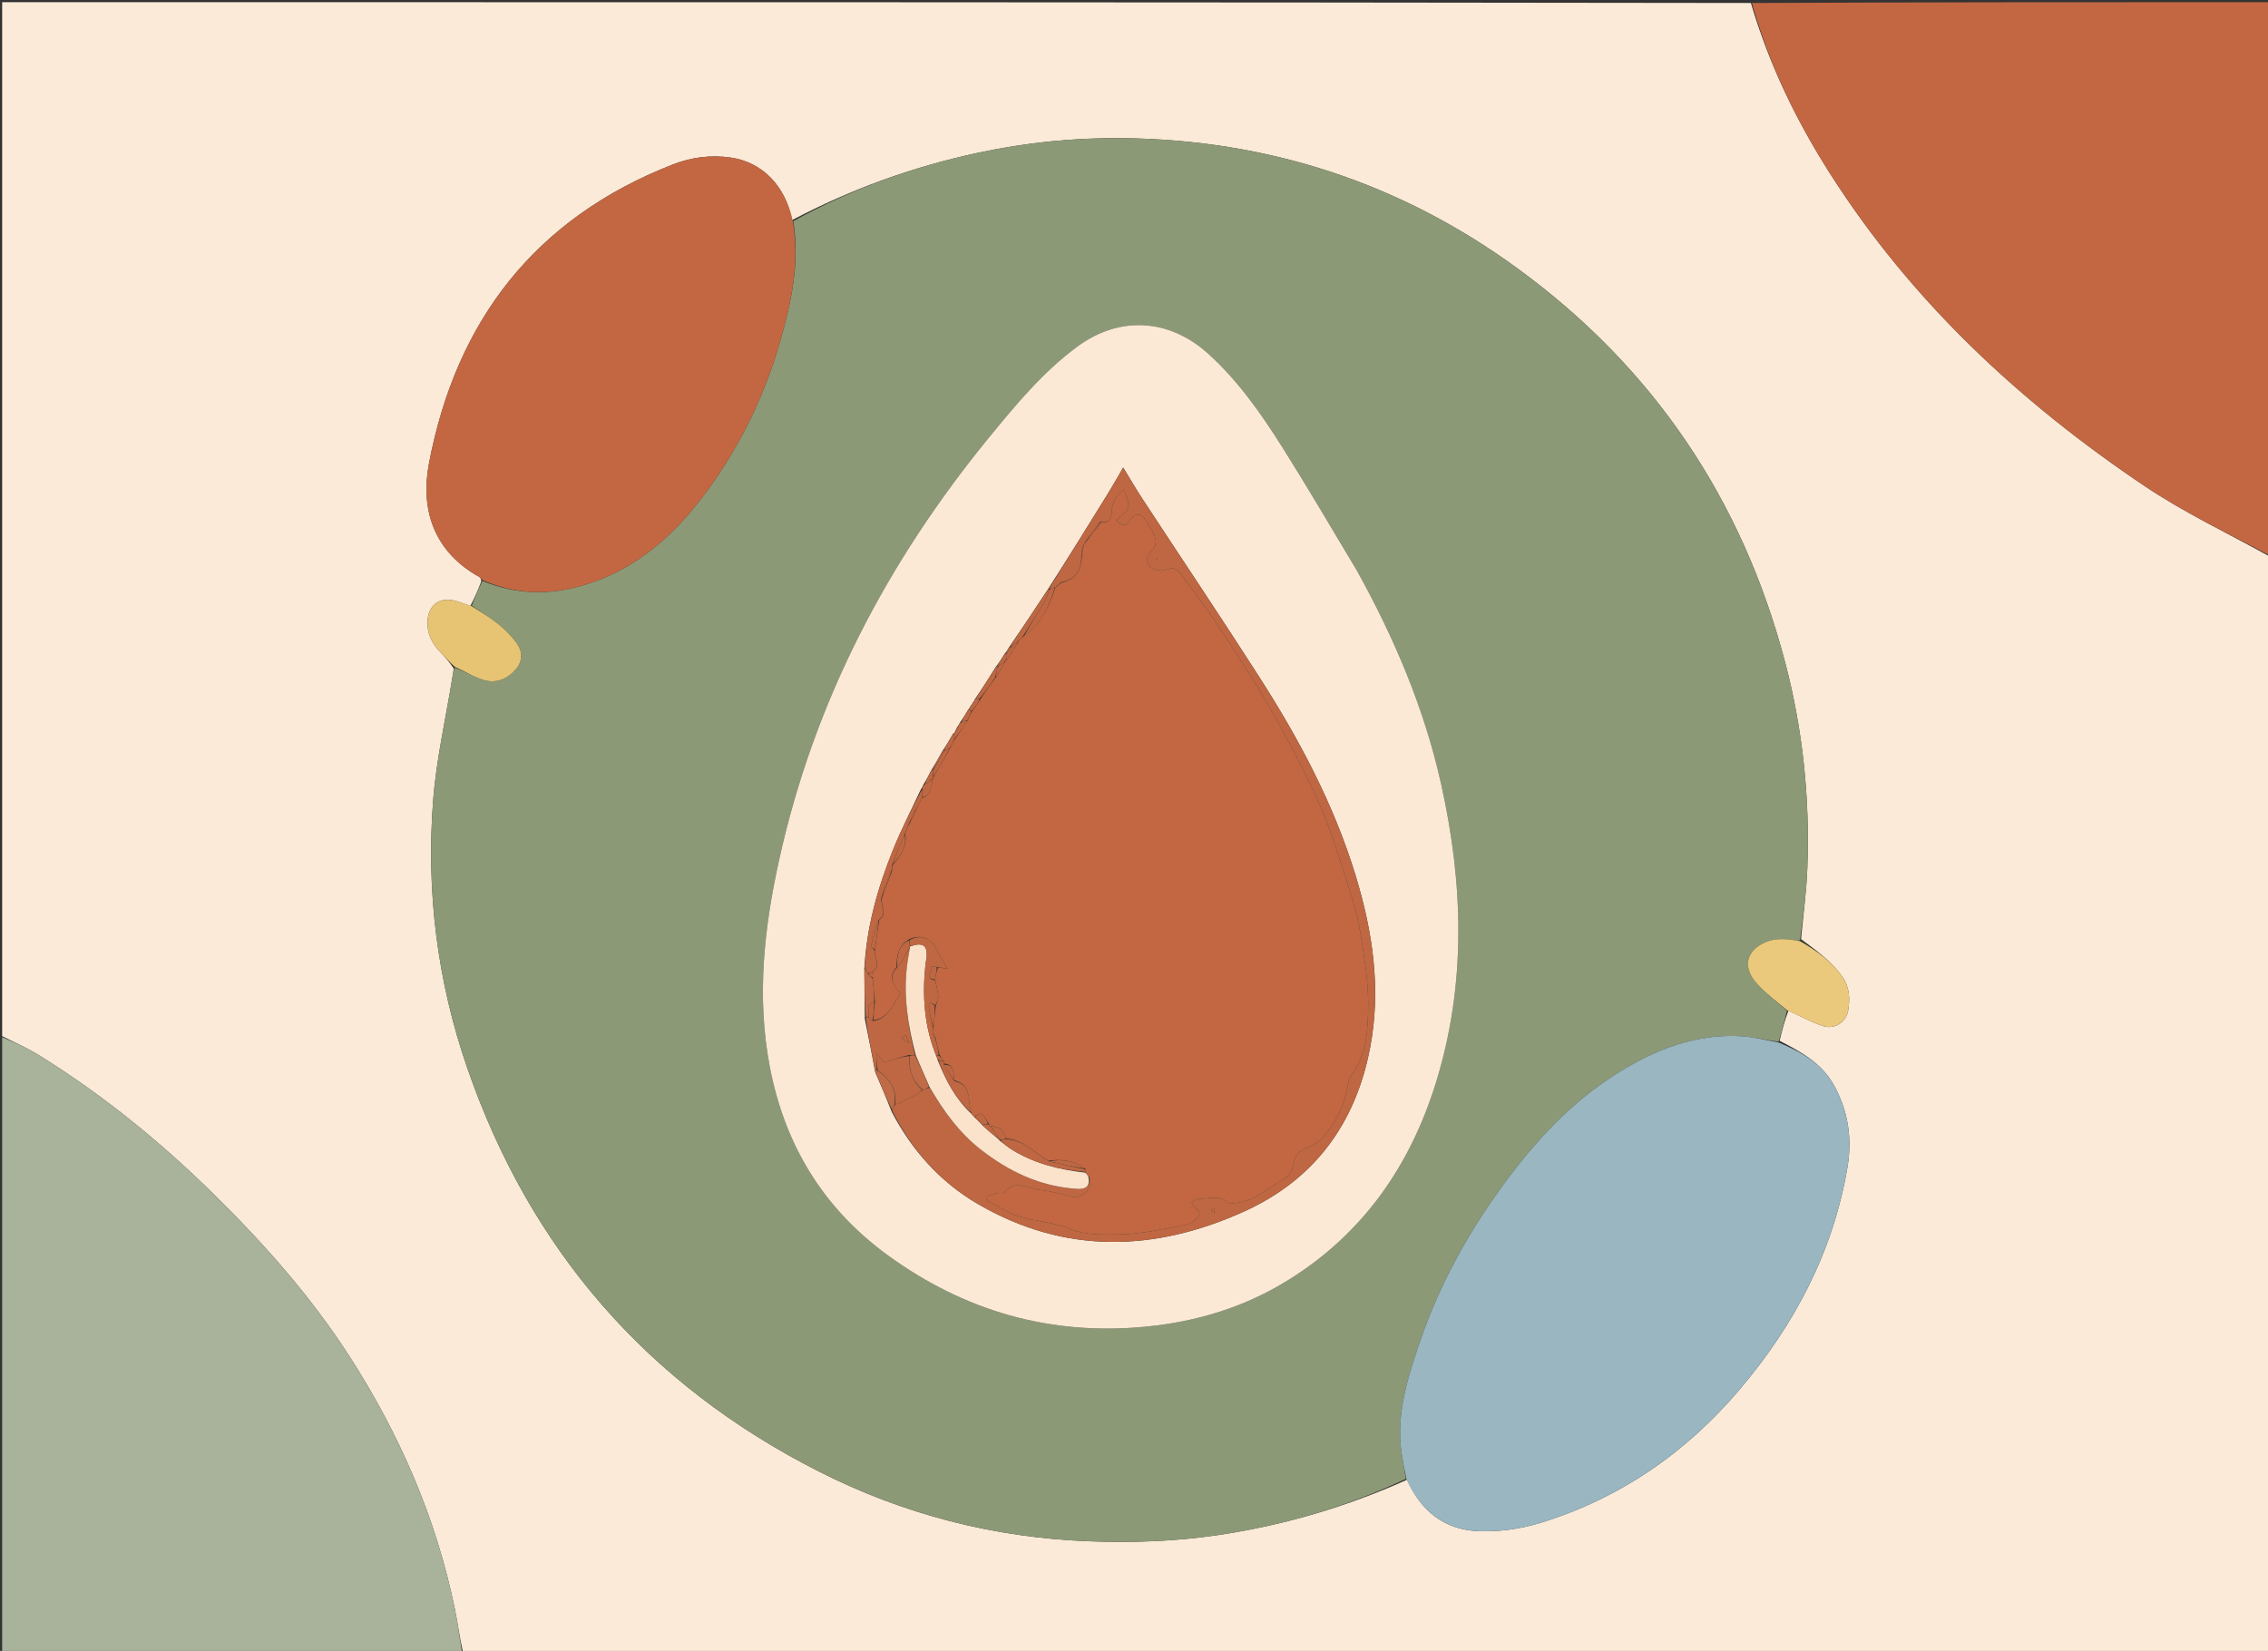 <svg version="1.1" id="Layer_1" xmlns="http://www.w3.org/2000/svg" xmlns:xlink="http://www.w3.org/1999/xlink" x="0px" y="0px"
	 width="100%" viewBox="0 0 1055 768" enable-background="new 0 0 1055 768" xml:space="preserve">
<rect x="0" y="0" width="1055" height="768" fill="#333333" stroke="none"/>
<path fill="#FBEAD8" opacity="1" stroke="none" 
	d="
M1,482 
	C1,321.719 1,161.437 1,1 
	C272.027,1 543.054,1 814.469,1.393 
	C822.912,30.039 835.628,56.19 851.351,80.858 
	C889.229,140.286 939.749,187.234 997.797,226.232 
	C1016.221,238.609 1036.545,248.157 1056,259 
	C1056,428.947 1056,598.894 1056,769 
	C775.973,769 495.946,769 215.371,768.605 
	C213.76,761.655 212.93,755.053 211.596,748.555 
	C202.884,706.142 185.885,667.157 162.494,630.867 
	C144.555,603.036 122.755,578.487 99.178,555.308 
	C74.379,530.928 47.605,509.18 18.078,490.851 
	C12.647,487.48 6.706,484.929 1,482 
M368.46,102.384 
	C365.284,86.537 354.751,75.507 340.052,73.318 
	C330.851,71.947 321.694,73.108 313.037,76.487 
	C249.047,101.467 212.181,149.092 199.546,215.573 
	C195.426,237.249 201.901,256.68 222.974,268.419 
	C223.509,268.717 223.832,269.398 223.868,270.539 
	C222.393,274.272 220.918,278.005 218.782,281.885 
	C216.294,281.035 213.855,279.979 211.308,279.373 
	C204.096,277.657 199.127,281.78 198.869,289.146 
	C198.675,294.686 200.791,299.088 204.463,302.968 
	C206.727,305.36 208.953,307.787 211.079,311.003 
	C210.877,312.315 210.682,313.628 210.471,314.938 
	C207.38,334.127 202.949,353.214 201.467,372.527 
	C198.224,414.806 203.419,456.427 217.263,496.545 
	C246.442,581.099 300.999,643.996 380.849,684.496 
	C420.273,704.492 462.283,715.312 506.515,716.991 
	C526.671,717.756 546.767,717.072 566.79,714.092 
	C597.14,709.574 626.226,701.038 654.536,688.36 
	C660.827,702.747 671.804,711.578 687.392,712.259 
	C696.983,712.678 707.11,711.329 716.303,708.511 
	C753.395,697.143 784.207,675.884 809.249,646.343 
	C834.797,616.204 852.737,582.224 859.379,542.968 
	C861.612,529.771 859.796,516.874 853.067,504.806 
	C847.301,494.464 837.813,489.361 827.804,484.162 
	C828.947,479.505 830.091,474.849 831.905,470.202 
	C837.306,472.627 842.555,475.521 848.154,477.342 
	C853.391,479.044 858.79,475.456 859.697,470.116 
	C860.623,464.673 860.447,459.337 857.023,454.409 
	C851.968,447.133 844.988,442.252 837.791,436.894 
	C838.793,425.958 840.281,415.042 840.707,404.083 
	C841.969,371.609 838.656,339.527 830.383,308.092 
	C810.482,232.479 769.205,171.111 706.05,124.984 
	C651.282,84.982 589.61,64.89 521.758,64.264 
	C499.406,64.058 477.246,66.316 455.33,70.991 
	C424.997,77.462 396.148,87.835 368.46,102.384 
z"/>
<path fill="#A9B29A" opacity="1" stroke="none" 
	d="
M1,482.469 
	C6.706,484.929 12.647,487.48 18.078,490.851 
	C47.605,509.18 74.379,530.928 99.178,555.308 
	C122.755,578.487 144.555,603.036 162.494,630.867 
	C185.885,667.157 202.884,706.142 211.596,748.555 
	C212.93,755.053 213.76,761.655 214.911,768.605 
	C143.729,769 72.458,769 1,769 
	C1,673.646 1,578.292 1,482.469 
z"/>
<path fill="#C36743" opacity="1" stroke="none" 
	d="
M1056,258.531 
	C1036.545,248.157 1016.221,238.609 997.797,226.232 
	C939.749,187.234 889.229,140.286 851.351,80.858 
	C835.628,56.19 822.912,30.039 814.929,1.393 
	C895.263,1 975.526,1 1056,1 
	C1056,86.687 1056,172.375 1056,258.531 
z"/>
<path fill="#8C9976" opacity="1" stroke="none" 
	d="
M219.443,281.737 
	C220.918,278.005 222.393,274.272 224.423,270.252 
	C240.071,276.697 255.609,276.894 271.168,272.318 
	C298.027,264.417 316.942,245.899 332.234,223.708 
	C345.823,203.99 356.128,182.393 362.776,159.226 
	C368.065,140.796 372.166,122.234 368.999,102.87 
	C396.148,87.835 424.997,77.462 455.33,70.991 
	C477.246,66.316 499.406,64.058 521.758,64.264 
	C589.61,64.89 651.282,84.982 706.05,124.984 
	C769.205,171.111 810.482,232.479 830.383,308.092 
	C838.656,339.527 841.969,371.609 840.707,404.083 
	C840.281,415.042 838.793,425.958 837.33,437.367 
	C836.068,437.665 835.275,437.443 834.466,437.324 
	C829.157,436.541 824.018,436.462 819.109,439.368 
	C811.942,443.611 810.914,450.633 817.353,457.69 
	C821.53,462.268 826.577,466.053 831.234,470.193 
	C830.091,474.849 828.947,479.505 827.348,484.536 
	C821.521,483.942 816.186,482.464 810.775,482.093 
	C789.12,480.608 769.941,488.201 752.069,499.432 
	C730.957,512.699 714.303,530.714 699.64,550.649 
	C683.009,573.261 669.523,597.597 660.48,624.235 
	C654.768,641.058 649.288,657.994 652.005,676.217 
	C652.59,680.14 653.316,684.041 653.977,687.953 
	C626.226,701.038 597.14,709.574 566.79,714.092 
	C546.767,717.072 526.671,717.756 506.515,716.991 
	C462.283,715.312 420.273,704.492 380.849,684.496 
	C300.999,643.996 246.442,581.099 217.263,496.545 
	C203.419,456.427 198.224,414.806 201.467,372.527 
	C202.949,353.214 207.38,334.127 210.471,314.938 
	C210.682,313.628 210.877,312.315 211.477,310.604 
	C216.32,312.323 220.585,315.071 225.253,316.403 
	C231.159,318.088 236.476,315.575 240.256,310.966 
	C243.294,307.263 243.003,302.739 240.197,298.97 
	C237.864,295.838 235.047,292.947 232.006,290.492 
	C228.045,287.293 223.651,284.631 219.443,281.737 
M630.8,264.696 
	C619.443,245.875 608.365,226.877 596.644,208.286 
	C586.689,192.495 575.987,177.164 561.994,164.527 
	C543.842,148.133 520.737,146.785 501.157,161.217 
	C485.323,172.888 472.837,187.921 460.472,203.002 
	C412.723,261.242 378.649,326.296 362.382,400.209 
	C355.422,431.832 351.947,463.578 358,495.808 
	C364.86,532.329 382.813,561.986 412.894,583.893 
	C448.64,609.925 488.512,621.417 532.807,617.168 
	C556.765,614.87 579.106,608.076 599.556,595.3 
	C634.256,573.623 656.021,542.178 667.958,503.623 
	C682.231,457.519 680.707,410.994 670.303,364.442 
	C662.466,329.379 648.529,296.67 630.8,264.696 
z"/>
<path fill="#99B6C1" opacity="1" stroke="none" 
	d="
M654.257,688.156 
	C653.316,684.041 652.59,680.14 652.005,676.217 
	C649.288,657.994 654.768,641.058 660.48,624.235 
	C669.523,597.597 683.009,573.261 699.64,550.649 
	C714.303,530.714 730.957,512.699 752.069,499.432 
	C769.941,488.201 789.12,480.608 810.775,482.093 
	C816.186,482.464 821.521,483.942 827.259,484.919 
	C837.813,489.361 847.301,494.464 853.067,504.806 
	C859.796,516.874 861.612,529.771 859.379,542.968 
	C852.737,582.224 834.797,616.204 809.249,646.343 
	C784.207,675.884 753.395,697.143 716.303,708.511 
	C707.11,711.329 696.983,712.678 687.392,712.259 
	C671.804,711.578 660.827,702.747 654.257,688.156 
z"/>
<path fill="#C36742" opacity="1" stroke="none" 
	d="
M368.73,102.627 
	C372.166,122.234 368.065,140.796 362.776,159.226 
	C356.128,182.393 345.823,203.99 332.234,223.708 
	C316.942,245.899 298.027,264.417 271.168,272.318 
	C255.609,276.894 240.071,276.697 224.616,269.933 
	C223.832,269.398 223.509,268.717 222.974,268.419 
	C201.901,256.68 195.426,237.249 199.546,215.573 
	C212.181,149.092 249.047,101.467 313.037,76.487 
	C321.694,73.108 330.851,71.947 340.052,73.318 
	C354.751,75.507 365.284,86.537 368.73,102.627 
z"/>
<path fill="#EAC87C" opacity="1" stroke="none" 
	d="
M831.569,470.197 
	C826.577,466.053 821.53,462.268 817.353,457.69 
	C810.914,450.633 811.942,443.611 819.109,439.368 
	C824.018,436.462 829.157,436.541 834.466,437.324 
	C835.275,437.443 836.068,437.665 837.251,437.786 
	C844.988,442.252 851.968,447.133 857.023,454.409 
	C860.447,459.337 860.623,464.673 859.697,470.116 
	C858.79,475.456 853.391,479.044 848.154,477.342 
	C842.555,475.521 837.306,472.627 831.569,470.197 
z"/>
<path fill="#E6C473" opacity="1" stroke="none" 
	d="
M219.113,281.811 
	C223.651,284.631 228.045,287.293 232.006,290.492 
	C235.047,292.947 237.864,295.838 240.197,298.97 
	C243.003,302.739 243.294,307.263 240.256,310.966 
	C236.476,315.575 231.159,318.088 225.253,316.403 
	C220.585,315.071 216.32,312.323 211.536,310.201 
	C208.953,307.787 206.727,305.36 204.463,302.968 
	C200.791,299.088 198.675,294.686 198.869,289.146 
	C199.127,281.78 204.096,277.657 211.308,279.373 
	C213.855,279.979 216.294,281.035 219.113,281.811 
z"/>
<path fill="#FBE9D6" opacity="1" stroke="none" 
	d="
M630.963,265.028 
	C648.529,296.67 662.466,329.379 670.303,364.442 
	C680.707,410.994 682.231,457.519 667.958,503.623 
	C656.021,542.178 634.256,573.623 599.556,595.3 
	C579.106,608.076 556.765,614.87 532.807,617.168 
	C488.512,621.417 448.64,609.925 412.894,583.893 
	C382.813,561.986 364.86,532.329 358,495.808 
	C351.947,463.578 355.422,431.832 362.382,400.209 
	C378.649,326.296 412.723,261.242 460.472,203.002 
	C472.837,187.921 485.323,172.888 501.157,161.217 
	C520.737,146.785 543.842,148.133 561.994,164.527 
	C575.987,177.164 586.689,192.495 596.644,208.286 
	C608.365,226.877 619.443,245.875 630.963,265.028 
M467.278,304.211 
	C466.118,306.079 464.959,307.948 463.253,310.212 
	C460.159,315.137 457.064,320.062 453.495,325.24 
	C453.301,325.727 453.107,326.214 452.452,327.003 
	C452.311,327.334 452.17,327.665 451.525,328.315 
	C451.28,328.846 451.035,329.378 450.26,330.288 
	C449.153,332.184 448.045,334.08 446.469,336.233 
	C446.275,336.717 446.081,337.201 445.358,338.076 
	C444.871,339.028 444.383,339.981 443.967,341.006 
	C443.967,341.006 443.927,340.913 443.356,341.267 
	C441.889,343.833 440.422,346.398 438.404,349.348 
	C436.859,352.163 435.315,354.978 433.249,358.218 
	C432.117,360.46 430.985,362.702 429.381,365.279 
	C429.191,365.818 429.002,366.358 428.292,367.338 
	C423.903,376.803 419.086,386.097 415.219,395.77 
	C408.254,413.195 403.083,431.138 402.031,450.973 
	C402.13,458.344 402.229,465.714 402.286,474 
	C403.897,481.997 405.508,489.995 407.118,498.742 
	C409.661,504.667 412.205,510.593 414.803,517.213 
	C424.198,535.13 437.305,549.833 454.729,560.008 
	C495.288,583.693 537.139,582.399 578.771,563.559 
	C611.378,548.803 630.555,522.696 637.304,487.556 
	C642.56,460.188 638.599,433.537 630.583,407.289 
	C620.43,374.045 604.218,343.671 585.553,314.583 
	C567.751,286.839 549.381,259.459 531.31,231.887 
	C528.348,227.368 525.644,222.68 522.465,217.488 
	C519.939,221.824 517.936,225.444 515.766,228.961 
	C506.508,243.966 497.202,258.94 487.353,274.291 
	C481.515,283.147 475.677,292.002 469.316,301.186 
	C468.82,302.07 468.323,302.955 467.278,304.211 
z"/>
<path fill="#BE6742" opacity="1" stroke="none" 
	d="
M487.913,273.926 
	C497.202,258.94 506.508,243.966 515.766,228.961 
	C517.936,225.444 519.939,221.824 522.465,217.488 
	C525.644,222.68 528.348,227.368 531.31,231.887 
	C549.381,259.459 567.751,286.839 585.553,314.583 
	C604.218,343.671 620.43,374.045 630.583,407.289 
	C638.599,433.537 642.56,460.188 637.304,487.556 
	C630.555,522.696 611.378,548.803 578.771,563.559 
	C537.139,582.399 495.288,583.693 454.729,560.008 
	C437.305,549.833 424.198,535.13 414.916,516.539 
	C415.354,515.244 415.677,514.622 416.354,513.955 
	C419.829,512.415 422.987,510.99 426.052,509.387 
	C427.151,508.813 428.024,507.807 429.346,506.96 
	C430.55,506.567 431.408,506.214 432.514,506.086 
	C438.976,517.019 446.218,526.9 456.034,534.623 
	C469.237,545.012 483.898,551.947 500.922,553.051 
	C505.017,553.317 507.476,551.916 506.706,547.361 
	C508.76,552.79 504.066,557.788 498.404,556.632 
	C493.536,555.638 488.737,553.985 483.829,553.588 
	C478.367,553.147 472.466,548.335 467.273,554.592 
	C466.746,555.226 465.02,554.758 463.909,555.037 
	C462.306,555.439 460.757,556.057 459.184,556.582 
	C459.09,557.151 458.995,557.721 458.901,558.29 
	C463.942,560.873 468.756,564.172 474.081,565.869 
	C481.642,568.279 489.994,568.508 497.244,571.512 
	C505.394,574.889 513.703,574.33 521.747,574.191 
	C531.875,574.016 541.976,571.461 552.049,569.703 
	C553.669,569.421 555.28,568.156 556.54,566.969 
	C558.228,565.378 558.558,563.649 556.105,562.093 
	C555.226,561.536 554.843,560.197 554.233,559.215 
	C555.468,558.646 556.727,557.546 557.934,557.601 
	C562.538,557.812 567.515,555.698 571.647,559.621 
	C572.16,560.108 573.55,559.753 574.523,559.662 
	C583.78,558.799 590.354,552.337 597.932,548.073 
	C599.964,546.929 601.327,543.577 601.843,541.006 
	C602.556,537.456 604.227,535.556 607.471,534.207 
	C610.125,533.104 612.927,531.64 614.826,529.568 
	C621.447,522.342 625.674,513.834 627.072,504.016 
	C627.254,502.74 627.693,501.339 628.458,500.335 
	C635.894,490.576 636.309,478.882 636.435,467.581 
	C636.549,457.304 634.852,446.95 633.285,436.732 
	C632.167,429.444 630.373,422.187 628.117,415.162 
	C623.656,401.273 619.525,387.175 613.667,373.864 
	C606.947,358.596 598.927,343.847 590.677,329.324 
	C583.34,316.408 575.093,303.993 566.911,291.579 
	C561.507,283.381 555.491,275.588 549.783,267.59 
	C547.877,264.92 546.071,263.528 542.304,265.04 
	C540.244,265.868 536.246,265.173 534.881,263.619 
	C533.059,261.544 533.169,258.229 536.121,255.732 
	C537.266,254.764 537.961,252.054 537.469,250.612 
	C536.412,247.509 534.615,244.61 532.822,241.819 
	C530.63,238.406 528.184,238.583 525.822,241.971 
	C523.654,245.08 521.474,244.696 519.154,242.017 
	C526.152,236.206 526.152,236.206 522.58,227.599 
	C519.373,230.687 517.15,233.986 517.096,238.164 
	C517.049,241.906 515.596,243.382 511.787,242.771 
	C509.382,245.694 507.191,248.846 504.766,252.176 
	C504.355,252.903 504.177,253.452 503.712,254.154 
	C503.283,255.539 503.142,256.769 503,258.412 
	C503.123,265.191 500.436,269.481 493.801,270.775 
	C492.736,271.366 491.869,272.182 491.001,272.999 
	C491,273 490.999,273.002 490.712,273.128 
	C489.646,273.529 488.866,273.805 488.043,274.042 
	C488,274.003 487.913,273.926 487.913,273.926 
M564.882,564.356 
	C564.942,563.681 565.001,563.007 565.06,562.332 
	C564.491,562.504 563.921,562.675 563.351,562.847 
	C563.671,563.431 563.99,564.016 564.882,564.356 
M537.483,259.727 
	C537.731,259.988 537.977,260.252 538.241,260.497 
	C538.248,260.504 538.445,260.305 538.553,260.203 
	C538.304,259.941 538.056,259.679 537.483,259.727 
z"/>
<path fill="#BE6742" opacity="1" stroke="none" 
	d="
M407.119,497.992 
	C405.508,489.995 403.897,481.997 402.725,473.527 
	C403.442,473.036 403.72,473.018 404.049,473.316 
	C404.734,474.087 405.367,474.543 406.389,474.999 
	C413.632,473.383 415.327,467.056 418.856,462.176 
	C415.566,458.392 412.832,454.636 417.392,449.982 
	C418.53,448.749 419.307,447.552 420.015,446.315 
	C421.146,444.339 422.233,442.336 423.283,440.745 
	C422.799,443.744 422.284,446.331 421.958,448.941 
	C420.17,463.259 422.32,477.205 425.644,490.998 
	C424.511,490.998 423.755,490.999 422.782,490.779 
	C418.805,491.814 415.047,493.068 411.429,494.275 
	C410.001,492.674 408.995,491.546 407.591,489.972 
	C407.751,493.117 407.875,495.542 407.779,497.973 
	C407.559,497.979 407.119,497.992 407.119,497.992 
M422.837,485.335 
	C422.321,484.022 421.805,482.709 421.288,481.396 
	C420.694,481.863 420.099,482.33 419.504,482.797 
	C420.57,483.866 421.637,484.936 422.837,485.335 
z"/>
<path fill="#BE6742" opacity="1" stroke="none" 
	d="
M402.265,450.073 
	C403.083,431.138 408.254,413.195 415.219,395.77 
	C419.086,386.097 423.903,376.803 428.808,367.31 
	C429.217,368.523 429.11,369.762 428.844,371.305 
	C427.791,373.405 426.896,375.201 425.7,377.166 
	C424.599,379.222 423.799,381.11 422.747,383.223 
	C421.996,384.964 421.499,386.481 420.732,388.215 
	C418.644,392.956 416.826,397.48 415.006,402.379 
	C415.002,403.502 415,404.251 414.645,405.076 
	C412.863,409.102 411.434,413.053 410.005,417.423 
	C409.324,421.194 413.107,424.987 408.639,428.08 
	C407.208,432.15 406.066,436.124 405.17,440.153 
	C405.069,440.611 406.356,441.377 407.001,442.407 
	C406.773,445.888 409.878,449.325 405.743,452.112 
	C404.991,452.483 404.496,452.742 403.769,452.821 
	C403.114,451.785 402.689,450.929 402.265,450.073 
z"/>
<path fill="#BF6B47" opacity="1" stroke="none" 
	d="
M407.118,498.367 
	C407.119,497.992 407.559,497.979 408.123,498.029 
	C414.096,502.021 417.253,506.997 416.001,514 
	C415.677,514.622 415.354,515.244 414.889,516.192 
	C412.205,510.593 409.661,504.667 407.118,498.367 
z"/>
<path fill="#BF6A46" opacity="1" stroke="none" 
	d="
M402.148,450.523 
	C402.689,450.929 403.114,451.785 403.82,453.136 
	C404.734,454.087 405.366,454.544 405.999,455.442 
	C406.332,459.255 406.666,462.627 406.601,466.019 
	C402.207,467.326 404.725,470.677 403.998,473.001 
	C403.72,473.018 403.442,473.036 402.746,473.069 
	C402.229,465.714 402.13,458.344 402.148,450.523 
z"/>
<path fill="#BE6742" opacity="1" stroke="none" 
	d="
M469.839,300.857 
	C475.677,292.002 481.515,283.147 487.633,274.108 
	C487.913,273.926 488,274.003 488.015,274.419 
	C487.44,276.31 487.03,277.891 486.228,279.239 
	C482.883,284.864 479.42,290.419 475.738,296.127 
	C474.984,296.836 474.491,297.418 473.712,298.152 
	C472.308,299.225 471.191,300.146 470.015,301.014 
	C469.956,300.962 469.839,300.857 469.839,300.857 
z"/>
<path fill="#BE6742" opacity="1" stroke="none" 
	d="
M453.97,324.987 
	C457.064,320.062 460.159,315.137 463.594,310.075 
	C463.934,309.939 464.068,310.063 464.039,310.425 
	C463.674,312.192 463.337,313.596 462.847,315.299 
	C460.461,318.731 458.229,321.866 455.659,324.999 
	C454.871,324.995 454.42,324.991 453.97,324.987 
z"/>
<path fill="#BE6742" opacity="1" stroke="none" 
	d="
M445.888,337.685 
	C446.081,337.201 446.275,336.717 447.028,336.083 
	C448.391,335.622 449.195,335.311 449.992,335.37 
	C447.993,338.495 446,341.249 444.005,343.618 
	C443.977,342.458 443.952,341.686 443.927,340.913 
	C443.927,340.913 443.967,341.006 444.299,340.92 
	C445.05,339.784 445.469,338.735 445.888,337.685 
z"/>
<path fill="#BE6742" opacity="1" stroke="none" 
	d="
M429.003,371.002 
	C429.11,369.762 429.217,368.523 429.068,367.09 
	C429.002,366.358 429.191,365.818 429.948,365.084 
	C431.676,363.926 432.838,362.963 433.99,362.382 
	C432.847,365.828 433.396,369.909 429.003,371.002 
z"/>
<path fill="#BE6742" opacity="1" stroke="none" 
	d="
M453.733,325.114 
	C454.42,324.991 454.871,324.995 455.659,325.38 
	C454.667,327.509 453.337,329.257 451.857,330.769 
	C451.401,330.326 451.095,330.117 450.79,329.909 
	C451.035,329.378 451.28,328.846 451.997,327.996 
	C452.617,327.351 452.765,327.026 452.913,326.7 
	C453.107,326.214 453.301,325.727 453.733,325.114 
z"/>
<path fill="#BE6742" opacity="1" stroke="none" 
	d="
M443.641,341.09 
	C443.952,341.686 443.977,342.458 443.872,343.908 
	C443.161,345.723 442.579,346.862 441.712,348.126 
	C440.648,348.531 439.871,348.809 439.059,349.056 
	C439.025,349.025 438.956,348.964 438.956,348.964 
	C440.422,346.398 441.889,343.833 443.641,341.09 
z"/>
<path fill="#BE6742" opacity="1" stroke="none" 
	d="
M433.771,357.793 
	C435.315,354.978 436.859,352.163 438.68,349.156 
	C438.956,348.964 439.025,349.025 439.029,349.434 
	C437.377,352.581 435.722,355.321 433.992,357.993 
	C433.918,357.926 433.771,357.793 433.771,357.793 
z"/>
<path fill="#BE6742" opacity="1" stroke="none" 
	d="
M450.525,330.099 
	C451.095,330.117 451.401,330.326 451.707,331.059 
	C451.138,332.722 450.568,333.861 449.999,335 
	C449.195,335.311 448.391,335.622 447.262,335.954 
	C448.045,334.08 449.153,332.184 450.525,330.099 
z"/>
<path fill="#BE6742" opacity="1" stroke="none" 
	d="
M433.999,362 
	C432.838,362.963 431.676,363.926 430.184,364.916 
	C430.985,362.702 432.117,360.46 433.51,358.006 
	C433.771,357.793 433.918,357.926 433.971,358.36 
	C434.018,359.531 434.013,360.268 434.005,361.253 
	C434.003,361.502 433.999,362 433.999,362 
z"/>
<path fill="#BE6742" opacity="1" stroke="none" 
	d="
M463.867,309.878 
	C464.959,307.948 466.118,306.079 467.614,304.082 
	C467.949,303.952 468.072,304.065 468.049,304.431 
	C468.018,305.53 468.011,306.264 468.002,306.999 
	C468,307 467.999,307.005 467.712,307.156 
	C466.306,308.225 465.187,309.144 464.068,310.063 
	C464.068,310.063 463.934,309.939 463.867,309.878 
z"/>
<path fill="#BE6742" opacity="1" stroke="none" 
	d="
M467.888,303.896 
	C468.323,302.955 468.82,302.07 469.578,301.021 
	C469.839,300.857 469.956,300.962 469.984,301.354 
	C469.365,302.52 468.719,303.292 468.072,304.065 
	C468.072,304.065 467.949,303.952 467.888,303.896 
z"/>
<path fill="#BE6742" opacity="1" stroke="none" 
	d="
M445.623,337.88 
	C445.469,338.735 445.05,339.784 444.264,340.884 
	C444.383,339.981 444.871,339.028 445.623,337.88 
z"/>
<path fill="#BE6742" opacity="1" stroke="none" 
	d="
M452.682,326.852 
	C452.765,327.026 452.617,327.351 452.249,327.836 
	C452.17,327.665 452.311,327.334 452.682,326.852 
z"/>
<path fill="#C26742" opacity="1" stroke="none" 
	d="
M433.99,362.382 
	C433.999,362 434.003,361.502 434.351,361.206 
	C437.132,356.607 439.565,352.303 441.998,348 
	C442.579,346.862 443.161,345.723 443.875,344.294 
	C446,341.249 447.993,338.495 449.992,335.37 
	C450.568,333.861 451.138,332.722 451.857,331.294 
	C453.337,329.257 454.667,327.509 455.997,325.38 
	C458.229,321.866 460.461,318.731 463.186,315.237 
	C465.119,312.253 466.559,309.629 467.999,307.005 
	C467.999,307.005 468,307 468.349,306.954 
	C470.465,303.939 472.232,300.969 473.999,298 
	C474.491,297.418 474.984,296.836 476.083,296.084 
	C484.209,289.994 488.346,281.962 490.999,273.002 
	C490.999,273.002 491,273 491.32,272.967 
	C492.426,272.29 493.213,271.645 494,271 
	C500.436,269.481 503.123,265.191 503.258,258.168 
	C503.677,256.341 503.838,255.17 503.999,254 
	C504.177,253.452 504.355,252.903 505.114,252.134 
	C507.796,248.942 509.898,245.971 512,243 
	C515.596,243.382 517.049,241.906 517.096,238.164 
	C517.15,233.986 519.373,230.687 522.58,227.599 
	C526.152,236.206 526.152,236.206 519.154,242.017 
	C521.474,244.696 523.654,245.08 525.822,241.971 
	C528.184,238.583 530.63,238.406 532.822,241.819 
	C534.615,244.61 536.412,247.509 537.469,250.612 
	C537.961,252.054 537.266,254.764 536.121,255.732 
	C533.169,258.229 533.059,261.544 534.881,263.619 
	C536.246,265.173 540.244,265.868 542.304,265.04 
	C546.071,263.528 547.877,264.92 549.783,267.59 
	C555.491,275.588 561.507,283.381 566.911,291.579 
	C575.093,303.993 583.34,316.408 590.677,329.324 
	C598.927,343.847 606.947,358.596 613.667,373.864 
	C619.525,387.175 623.656,401.273 628.117,415.162 
	C630.373,422.187 632.167,429.444 633.285,436.732 
	C634.852,446.95 636.549,457.304 636.435,467.581 
	C636.309,478.882 635.894,490.576 628.458,500.335 
	C627.693,501.339 627.254,502.74 627.072,504.016 
	C625.674,513.834 621.447,522.342 614.826,529.568 
	C612.927,531.64 610.125,533.104 607.471,534.207 
	C604.227,535.556 602.556,537.456 601.843,541.006 
	C601.327,543.577 599.964,546.929 597.932,548.073 
	C590.354,552.337 583.78,558.799 574.523,559.662 
	C573.55,559.753 572.16,560.108 571.647,559.621 
	C567.515,555.698 562.538,557.812 557.934,557.601 
	C556.727,557.546 555.468,558.646 554.233,559.215 
	C554.843,560.197 555.226,561.536 556.105,562.093 
	C558.558,563.649 558.228,565.378 556.54,566.969 
	C555.28,568.156 553.669,569.421 552.049,569.703 
	C541.976,571.461 531.875,574.016 521.747,574.191 
	C513.703,574.33 505.394,574.889 497.244,571.512 
	C489.994,568.508 481.642,568.279 474.081,565.869 
	C468.756,564.172 463.942,560.873 458.901,558.29 
	C458.995,557.721 459.09,557.151 459.184,556.582 
	C460.757,556.057 462.306,555.439 463.909,555.037 
	C465.02,554.758 466.746,555.226 467.273,554.592 
	C472.466,548.335 478.367,553.147 483.829,553.588 
	C488.737,553.985 493.536,555.638 498.404,556.632 
	C504.066,557.788 508.76,552.79 506.541,547.204 
	C505.621,546.447 505.234,545.972 504.889,545.123 
	C504.953,544.5 504.974,544.25 504.922,543.639 
	C499.675,539.914 494.021,539.016 487.634,539.994 
	C481.071,536.218 476.096,530.096 467.956,529.642 
	C466.996,525.708 464.646,524.008 460.789,523.885 
	C460.312,523.565 460.119,523.31 459.954,522.652 
	C458.868,520.857 457.957,519.273 456.689,518.062 
	C456.37,517.757 454.908,518.65 453.686,519.025 
	C453.214,519.094 453.027,519.131 452.85,519.133 
	C452.86,519.097 452.923,519.137 452.822,518.894 
	C452.437,518.456 452.154,518.26 451.915,518.077 
	C451.96,518.088 451.877,518.13 451.916,517.707 
	C449.806,512.243 452.426,504.547 443.999,502.602 
	C443.336,499.108 444.095,495.03 439.006,494.747 
	C439.003,494.498 438.995,493.999 438.989,493.65 
	C438.323,492.529 437.664,491.758 437.003,490.599 
	C436.335,487.808 435.669,485.405 435.212,482.822 
	C434.952,482.093 434.481,481.544 434.008,480.621 
	C434.004,479.498 434.003,478.75 434.257,477.762 
	C434.674,474.348 434.837,471.174 435.314,467.82 
	C435.929,466.204 436.585,464.733 436.454,463.337 
	C436.221,460.868 435.51,458.443 435.008,455.616 
	C435.345,453.488 435.672,451.744 436.374,450.008 
	C438.276,450.258 439.803,450.5 440.799,450.657 
	C439.095,447.664 437.242,444.797 435.774,441.745 
	C433.159,436.304 428.188,434.361 422.647,437.048 
	C417.528,440.165 417.162,445.041 417,450 
	C412.832,454.636 415.566,458.392 418.856,462.176 
	C415.327,467.056 413.632,473.383 406.389,474.581 
	C406.333,471.443 406.666,468.721 406.999,466 
	C406.666,462.627 406.332,459.255 405.999,455.066 
	C406,453.501 406,452.75 406,452 
	C409.878,449.325 406.773,445.888 407.013,442.001 
	C407.682,436.792 408.341,432.396 409,428 
	C413.107,424.987 409.324,421.194 410.351,417.356 
	C412.132,412.913 413.565,408.956 414.999,405 
	C415,404.251 415.002,403.502 415.347,402.314 
	C418.996,397.837 422.203,393.761 421.002,387.998 
	C421.499,386.481 421.996,384.964 423.08,383.164 
	C424.444,380.92 425.223,378.959 426.002,376.998 
	C426.896,375.201 427.791,373.405 428.844,371.305 
	C433.396,369.909 432.847,365.828 433.99,362.382 
z"/>
<path fill="#FBE2CA" opacity="1" stroke="none" 
	d="
M504.847,545.497 
	C505.234,545.972 505.621,546.447 506.174,547.079 
	C507.476,551.916 505.017,553.317 500.922,553.051 
	C483.898,551.947 469.237,545.012 456.034,534.623 
	C446.218,526.9 438.976,517.019 432.431,505.734 
	C430.074,500.436 428.048,495.717 426.021,490.997 
	C422.32,477.205 420.17,463.259 421.958,448.941 
	C422.284,446.331 422.799,443.744 423.267,440.732 
	C423.308,440.318 423.308,440.28 423.658,440.183 
	C428.984,438.321 431.2,439.648 431.081,444.424 
	C431.045,445.898 430.637,447.36 430.482,448.835 
	C428.965,463.325 429.893,477.526 435.616,491.481 
	C435.87,492.203 436.046,492.604 436.265,493.352 
	C440.052,502.764 444.563,511.34 451.877,518.13 
	C451.877,518.13 451.96,518.088 451.982,518.346 
	C452.31,518.782 452.617,518.959 452.923,519.137 
	C452.923,519.137 452.86,519.097 452.921,519.376 
	C453.261,519.826 453.541,519.998 453.859,520.159 
	C453.897,520.149 453.847,520.088 453.911,520.36 
	C454.286,520.806 454.599,520.98 454.918,521.112 
	C454.924,521.069 454.842,521.094 454.903,521.368 
	C455.277,521.814 455.591,521.987 455.912,522.116 
	C455.92,522.073 455.836,522.101 455.895,522.376 
	C456.271,522.821 456.587,522.991 456.874,523.133 
	C456.845,523.104 456.831,523.185 456.945,523.497 
	C459.643,525.943 462.227,528.078 464.804,530.237 
	C464.797,530.26 464.778,530.304 464.963,530.584 
	C467.184,532.301 469.144,533.864 471.27,535.153 
	C481.588,541.409 493.007,544.148 504.847,545.497 
z"/>
<path fill="#BE6742" opacity="1" stroke="none" 
	d="
M416.354,513.955 
	C417.253,506.997 414.096,502.021 408.343,498.023 
	C407.875,495.542 407.751,493.117 407.591,489.972 
	C408.995,491.546 410.001,492.674 411.429,494.275 
	C415.047,493.068 418.805,491.814 422.782,491.211 
	C422.9,497.74 424.352,503.003 429,506.999 
	C428.024,507.807 427.151,508.813 426.052,509.387 
	C422.987,510.99 419.829,512.415 416.354,513.955 
z"/>
<path fill="#BF6B47" opacity="1" stroke="none" 
	d="
M429.346,506.96 
	C424.352,503.003 422.9,497.74 423,491.43 
	C423.755,490.999 424.511,490.998 425.644,490.998 
	C428.048,495.717 430.074,500.436 432.183,505.508 
	C431.408,506.214 430.55,506.567 429.346,506.96 
z"/>
<path fill="#BE6742" opacity="1" stroke="none" 
	d="
M490.712,273.128 
	C488.346,281.962 484.209,289.994 476.345,295.957 
	C479.42,290.419 482.883,284.864 486.228,279.239 
	C487.03,277.891 487.44,276.31 488.058,274.458 
	C488.866,273.805 489.646,273.529 490.712,273.128 
z"/>
<path fill="#BE6742" opacity="1" stroke="none" 
	d="
M511.787,242.771 
	C509.898,245.971 507.796,248.942 505.347,251.955 
	C507.191,248.846 509.382,245.694 511.787,242.771 
z"/>
<path fill="#C26742" opacity="1" stroke="none" 
	d="
M564.596,564.478 
	C563.99,564.016 563.671,563.431 563.351,562.847 
	C563.921,562.675 564.491,562.504 565.06,562.332 
	C565.001,563.007 564.942,563.681 564.596,564.478 
z"/>
<path fill="#BE6742" opacity="1" stroke="none" 
	d="
M493.801,270.775 
	C493.213,271.645 492.426,272.29 491.321,272.967 
	C491.869,272.182 492.736,271.366 493.801,270.775 
z"/>
<path fill="#BE6742" opacity="1" stroke="none" 
	d="
M503.712,254.154 
	C503.838,255.17 503.677,256.341 503.258,257.756 
	C503.142,256.769 503.283,255.539 503.712,254.154 
z"/>
<path fill="#C26742" opacity="1" stroke="none" 
	d="
M537.645,259.572 
	C538.056,259.679 538.304,259.941 538.553,260.203 
	C538.445,260.305 538.248,260.504 538.241,260.497 
	C537.977,260.252 537.731,259.988 537.645,259.572 
z"/>
<path fill="#BE6742" opacity="1" stroke="none" 
	d="
M417.392,449.982 
	C417.162,445.041 417.528,440.165 422.65,437.458 
	C423.107,438.641 423.207,439.46 423.308,440.28 
	C423.308,440.28 423.308,440.318 423.324,440.331 
	C422.233,442.336 421.146,444.339 420.015,446.315 
	C419.307,447.552 418.53,448.749 417.392,449.982 
z"/>
<path fill="#BE6742" opacity="1" stroke="none" 
	d="
M406.601,466.019 
	C406.666,468.721 406.333,471.443 406,474.582 
	C405.367,474.543 404.734,474.087 404.049,473.316 
	C404.725,470.677 402.207,467.326 406.601,466.019 
z"/>
<path fill="#BE6742" opacity="1" stroke="none" 
	d="
M422.77,485.67 
	C421.637,484.936 420.57,483.866 419.504,482.797 
	C420.099,482.33 420.694,481.863 421.288,481.396 
	C421.805,482.709 422.321,484.022 422.77,485.67 
z"/>
<path fill="#BE6742" opacity="1" stroke="none" 
	d="
M420.732,388.215 
	C422.203,393.761 418.996,397.837 415.349,401.939 
	C416.826,397.48 418.644,392.956 420.732,388.215 
z"/>
<path fill="#BE6742" opacity="1" stroke="none" 
	d="
M408.639,428.08 
	C408.341,432.396 407.682,436.792 407.011,441.594 
	C406.356,441.377 405.069,440.611 405.17,440.153 
	C406.066,436.124 407.208,432.15 408.639,428.08 
z"/>
<path fill="#BE6742" opacity="1" stroke="none" 
	d="
M414.645,405.076 
	C413.565,408.956 412.132,412.913 410.352,416.936 
	C411.434,413.053 412.863,409.102 414.645,405.076 
z"/>
<path fill="#BE6742" opacity="1" stroke="none" 
	d="
M425.7,377.166 
	C425.223,378.959 424.444,380.92 423.333,382.94 
	C423.799,381.11 424.599,379.222 425.7,377.166 
z"/>
<path fill="#BE6742" opacity="1" stroke="none" 
	d="
M405.743,452.112 
	C406,452.75 406,453.501 405.999,454.626 
	C405.366,454.544 404.734,454.087 404.051,453.315 
	C404.496,452.742 404.991,452.483 405.743,452.112 
z"/>
<path fill="#BE6742" opacity="1" stroke="none" 
	d="
M473.713,298.152 
	C472.232,300.969 470.465,303.939 468.351,306.953 
	C468.011,306.264 468.018,305.53 468.049,304.431 
	C468.719,303.292 469.365,302.52 470.042,301.407 
	C471.191,300.146 472.308,299.225 473.713,298.152 
z"/>
<path fill="#BE6742" opacity="1" stroke="none" 
	d="
M467.712,307.156 
	C466.559,309.629 465.119,312.253 463.34,314.939 
	C463.337,313.596 463.674,312.192 464.039,310.425 
	C465.187,309.144 466.306,308.225 467.712,307.156 
z"/>
<path fill="#BE6742" opacity="1" stroke="none" 
	d="
M441.712,348.126 
	C439.565,352.303 437.132,356.607 434.353,360.957 
	C434.013,360.268 434.018,359.531 434.045,358.427 
	C435.722,355.321 437.377,352.581 439.063,349.465 
	C439.871,348.809 440.648,348.531 441.712,348.126 
z"/>
<path fill="#BE6742" opacity="1" stroke="none" 
	d="
M423.658,440.183 
	C423.207,439.46 423.107,438.641 423.003,437.411 
	C428.188,434.361 433.159,436.304 435.774,441.745 
	C437.242,444.797 439.095,447.664 440.799,450.657 
	C439.803,450.5 438.276,450.258 436.113,449.816 
	C434.682,449.627 433.886,449.637 433.091,449.648 
	C434.518,451.528 429.554,455.327 434.999,456 
	C435.51,458.443 436.221,460.868 436.454,463.337 
	C436.585,464.733 435.929,466.204 435.051,467.627 
	C432.711,465.644 431.828,466.585 432.086,468.61 
	C432.488,471.771 433.341,474.874 434.002,478.002 
	C434.003,478.75 434.004,479.498 434.031,480.916 
	C434.373,482.057 434.687,482.53 435.002,483.002 
	C435.669,485.405 436.335,487.808 436.636,490.637 
	C436.027,491.096 435.783,491.128 435.539,491.161 
	C429.893,477.526 428.965,463.325 430.482,448.835 
	C430.637,447.36 431.045,445.898 431.081,444.424 
	C431.2,439.648 428.984,438.321 423.658,440.183 
z"/>
<path fill="#BE6742" opacity="1" stroke="none" 
	d="
M504.889,545.123 
	C493.007,544.148 481.588,541.409 471.27,535.153 
	C469.144,533.864 467.184,532.301 465.36,530.495 
	C466.381,530.084 467.19,530.042 467.999,530 
	C476.096,530.096 481.071,536.218 487.907,540.262 
	C494.03,541.692 499.512,542.846 504.994,544 
	C504.974,544.25 504.953,544.5 504.889,545.123 
z"/>
<path fill="#BE6742" opacity="1" stroke="none" 
	d="
M451.916,517.707 
	C444.563,511.34 440.052,502.764 436.56,493.389 
	C437.539,493.385 438.267,493.692 438.995,493.999 
	C438.995,493.999 439.003,494.498 439.048,495.099 
	C440.729,498.133 442.365,500.567 444.001,503 
	C452.426,504.547 449.806,512.243 451.916,517.707 
z"/>
<path fill="#BE6742" opacity="1" stroke="none" 
	d="
M504.922,543.639 
	C499.512,542.846 494.03,541.692 488.275,540.271 
	C494.021,539.016 499.675,539.914 504.922,543.639 
z"/>
<path fill="#BE6742" opacity="1" stroke="none" 
	d="
M434.257,477.762 
	C433.341,474.874 432.488,471.771 432.086,468.61 
	C431.828,466.585 432.711,465.644 434.737,467.806 
	C434.837,471.174 434.674,474.348 434.257,477.762 
z"/>
<path fill="#BE6742" opacity="1" stroke="none" 
	d="
M443.999,502.602 
	C442.365,500.567 440.729,498.133 439.051,495.348 
	C444.095,495.03 443.336,499.108 443.999,502.602 
z"/>
<path fill="#BE6742" opacity="1" stroke="none" 
	d="
M453.971,518.993 
	C454.908,518.65 456.37,517.757 456.689,518.062 
	C457.957,519.273 458.868,520.857 459.558,522.654 
	C458.414,523.064 457.623,523.125 456.831,523.185 
	C456.831,523.185 456.845,523.104 456.777,522.884 
	C456.419,522.477 456.128,522.289 455.836,522.101 
	C455.836,522.101 455.92,522.073 455.816,521.868 
	C455.421,521.474 455.131,521.284 454.842,521.094 
	C454.842,521.094 454.924,521.069 454.819,520.865 
	C454.425,520.47 454.136,520.279 453.847,520.088 
	C453.847,520.088 453.897,520.149 453.914,519.867 
	C453.944,519.387 453.957,519.19 453.971,518.993 
z"/>
<path fill="#BE6742" opacity="1" stroke="none" 
	d="
M435.008,455.616 
	C429.554,455.327 434.518,451.528 433.091,449.648 
	C433.886,449.637 434.682,449.627 435.738,449.808 
	C435.672,451.744 435.345,453.488 435.008,455.616 
z"/>
<path fill="#BE6742" opacity="1" stroke="none" 
	d="
M467.956,529.642 
	C467.19,530.042 466.381,530.084 465.176,530.215 
	C464.778,530.304 464.797,530.26 464.832,529.882 
	C463.577,527.671 462.289,525.837 461.001,524.003 
	C464.646,524.008 466.996,525.708 467.956,529.642 
z"/>
<path fill="#BE6742" opacity="1" stroke="none" 
	d="
M460.789,523.885 
	C462.289,525.837 463.577,527.671 464.838,529.859 
	C462.227,528.078 459.643,525.943 456.945,523.497 
	C457.623,523.125 458.414,523.064 459.601,523.002 
	C460.119,523.31 460.312,523.565 460.789,523.885 
z"/>
<path fill="#BE6742" opacity="1" stroke="none" 
	d="
M438.989,493.65 
	C438.267,493.692 437.539,493.385 436.516,493.042 
	C436.046,492.604 435.87,492.203 435.616,491.481 
	C435.783,491.128 436.027,491.096 436.638,491.025 
	C437.664,491.758 438.323,492.529 438.989,493.65 
z"/>
<path fill="#BE6742" opacity="1" stroke="none" 
	d="
M435.212,482.822 
	C434.687,482.53 434.373,482.057 434.034,481.29 
	C434.481,481.544 434.952,482.093 435.212,482.822 
z"/>
<path fill="#BE6742" opacity="1" stroke="none" 
	d="
M452.822,518.894 
	C452.617,518.959 452.31,518.782 451.937,518.335 
	C452.154,518.26 452.437,518.456 452.822,518.894 
z"/>
<path fill="#BE6742" opacity="1" stroke="none" 
	d="
M453.686,519.025 
	C453.957,519.19 453.944,519.387 453.876,519.877 
	C453.541,519.998 453.261,519.826 452.911,519.412 
	C453.027,519.131 453.214,519.094 453.686,519.025 
z"/>
<path fill="#BE6742" opacity="1" stroke="none" 
	d="
M453.911,520.36 
	C454.136,520.279 454.425,520.47 454.812,520.908 
	C454.599,520.98 454.286,520.806 453.911,520.36 
z"/>
<path fill="#BE6742" opacity="1" stroke="none" 
	d="
M454.903,521.368 
	C455.131,521.284 455.421,521.474 455.808,521.912 
	C455.591,521.987 455.277,521.814 454.903,521.368 
z"/>
<path fill="#BE6742" opacity="1" stroke="none" 
	d="
M455.895,522.376 
	C456.128,522.289 456.419,522.477 456.807,522.913 
	C456.587,522.991 456.271,522.821 455.895,522.376 
z"/>
</svg>